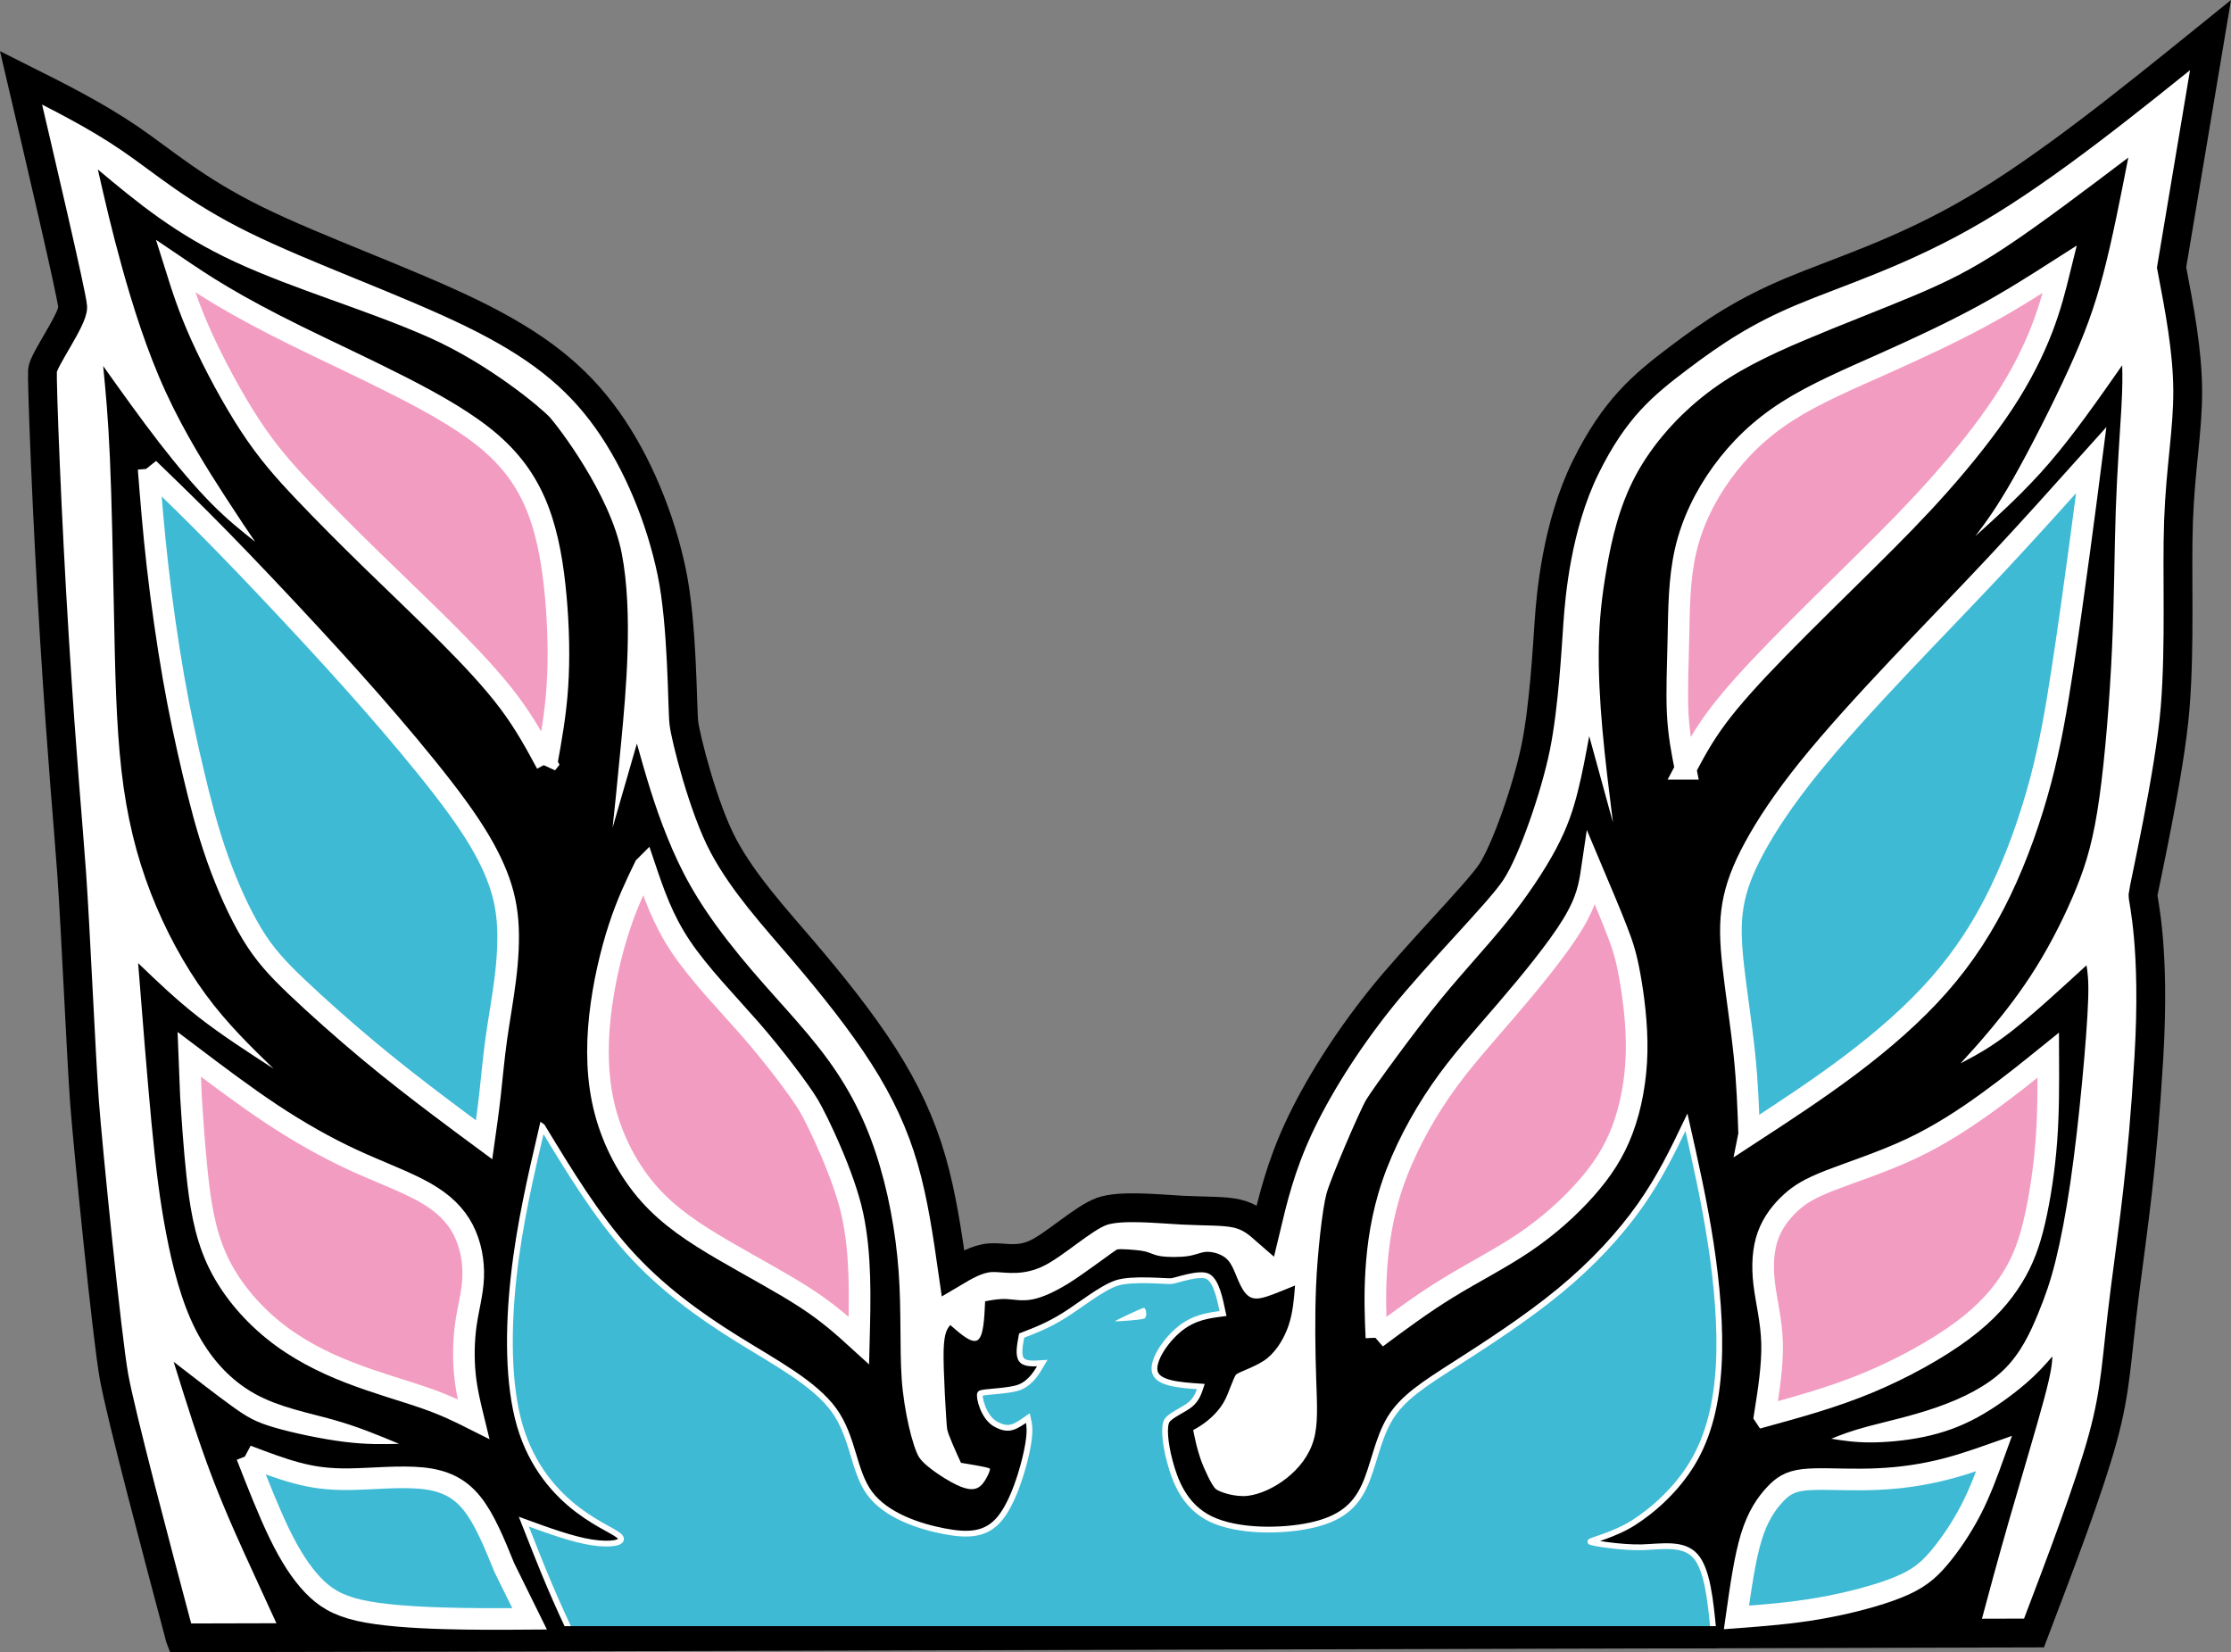 <?xml version="1.0" encoding="UTF-8" standalone="no"?>
<!-- Created with Inkscape (http://www.inkscape.org/) -->

<svg
   width="196.653mm"
   height="145.628mm"
   viewBox="0 0 196.653 145.628"
   version="1.1"
   id="svg1"
   xml:space="preserve"
   inkscape:version="1.3.2 (091e20ef0f, 2023-11-25, custom)"
   sodipodi:docname="transjam.svg"
   xmlns:inkscape="http://www.inkscape.org/namespaces/inkscape"
   xmlns:sodipodi="http://sodipodi.sourceforge.net/DTD/sodipodi-0.dtd"
   xmlns="http://www.w3.org/2000/svg"
   xmlns:svg="http://www.w3.org/2000/svg"><rect x="0" y="0" width="196.653" height="145.628" fill="#808080" stroke="none"/><sodipodi:namedview
     id="namedview1"
     pagecolor="#ffffff"
     bordercolor="#666666"
     borderopacity="1.0"
     inkscape:showpageshadow="2"
     inkscape:pageopacity="0.0"
     inkscape:pagecheckerboard="0"
     inkscape:deskcolor="#d1d1d1"
     inkscape:document-units="mm"
     inkscape:zoom="1.0456808"
     inkscape:cx="473.37582"
     inkscape:cy="260.11762"
     inkscape:window-width="1920"
     inkscape:window-height="1043"
     inkscape:window-x="0"
     inkscape:window-y="0"
     inkscape:window-maximized="1"
     inkscape:current-layer="svg1" /><defs
     id="defs1"><inkscape:path-effect
       effect="bspline"
       id="path-effect16"
       is_visible="true"
       lpeversion="1.3"
       weight="33.333"
       steps="2"
       helper_size="0"
       apply_no_weight="true"
       apply_with_weight="true"
       only_selected="false"
       uniform="false" /><inkscape:path-effect
       effect="bspline"
       id="path-effect15"
       is_visible="true"
       lpeversion="1.3"
       weight="33.333"
       steps="2"
       helper_size="0"
       apply_no_weight="true"
       apply_with_weight="true"
       only_selected="false"
       uniform="false" /><inkscape:path-effect
       effect="bspline"
       id="path-effect14"
       is_visible="true"
       lpeversion="1.3"
       weight="33.333"
       steps="2"
       helper_size="0"
       apply_no_weight="true"
       apply_with_weight="true"
       only_selected="false"
       uniform="false" /><inkscape:path-effect
       effect="bspline"
       id="path-effect13"
       is_visible="true"
       lpeversion="1.3"
       weight="33.333"
       steps="2"
       helper_size="0"
       apply_no_weight="true"
       apply_with_weight="true"
       only_selected="false"
       uniform="false" /><inkscape:path-effect
       effect="bspline"
       id="path-effect12"
       is_visible="true"
       lpeversion="1.3"
       weight="33.333"
       steps="2"
       helper_size="0"
       apply_no_weight="true"
       apply_with_weight="true"
       only_selected="false"
       uniform="false" /><inkscape:path-effect
       effect="bspline"
       id="path-effect11"
       is_visible="true"
       lpeversion="1.3"
       weight="33.333"
       steps="2"
       helper_size="0"
       apply_no_weight="true"
       apply_with_weight="true"
       only_selected="false"
       uniform="false" /><inkscape:path-effect
       effect="bspline"
       id="path-effect10"
       is_visible="true"
       lpeversion="1.3"
       weight="33.333"
       steps="2"
       helper_size="0"
       apply_no_weight="true"
       apply_with_weight="true"
       only_selected="false"
       uniform="false" /><inkscape:path-effect
       effect="bspline"
       id="path-effect9"
       is_visible="true"
       lpeversion="1.3"
       weight="33.333"
       steps="2"
       helper_size="0"
       apply_no_weight="true"
       apply_with_weight="true"
       only_selected="false"
       uniform="false" /><inkscape:path-effect
       effect="bspline"
       id="path-effect8"
       is_visible="true"
       lpeversion="1.3"
       weight="33.333"
       steps="2"
       helper_size="0"
       apply_no_weight="true"
       apply_with_weight="true"
       only_selected="false"
       uniform="false" /><inkscape:path-effect
       effect="bspline"
       id="path-effect7"
       is_visible="true"
       lpeversion="1.3"
       weight="33.333"
       steps="2"
       helper_size="0"
       apply_no_weight="true"
       apply_with_weight="true"
       only_selected="false"
       uniform="false" /><inkscape:path-effect
       effect="bspline"
       id="path-effect6"
       is_visible="true"
       lpeversion="1.3"
       weight="33.333"
       steps="2"
       helper_size="0"
       apply_no_weight="true"
       apply_with_weight="true"
       only_selected="false"
       uniform="false" /><inkscape:path-effect
       effect="bspline"
       id="path-effect5"
       is_visible="true"
       lpeversion="1.3"
       weight="33.333"
       steps="2"
       helper_size="0"
       apply_no_weight="true"
       apply_with_weight="true"
       only_selected="false"
       uniform="false" /><inkscape:path-effect
       effect="bspline"
       id="path-effect4"
       is_visible="true"
       lpeversion="1.3"
       weight="33.333"
       steps="2"
       helper_size="0"
       apply_no_weight="true"
       apply_with_weight="true"
       only_selected="false"
       uniform="false" /><inkscape:path-effect
       effect="bspline"
       id="path-effect3"
       is_visible="true"
       lpeversion="1.3"
       weight="33.333"
       steps="2"
       helper_size="0"
       apply_no_weight="true"
       apply_with_weight="true"
       only_selected="false"
       uniform="false" /><inkscape:path-effect
       effect="bspline"
       id="path-effect2"
       is_visible="true"
       lpeversion="1.3"
       weight="33.333"
       steps="2"
       helper_size="0"
       apply_no_weight="true"
       apply_with_weight="true"
       only_selected="false"
       uniform="false" /></defs><path
     style="display:inline;fill:#ffffff;fill-opacity:1;stroke:#000000;stroke-width:2.54;stroke-linecap:butt;stroke-linejoin:miter;stroke-dasharray:none;stroke-opacity:1"
     d="m 41.756,144.088 c -2.03,-7.637 -5.205,-19.588 -5.826,-23.04 -0.621,-3.452 -2.304,-20.26 -2.594,-24.134 -0.29,-3.874 -0.794,-15.409 -1.133,-20.181 -0.339,-4.773 -0.812,-9.473 -1.51,-20.575 -0.698,-11.102 -1.129,-22.862 -1.065,-23.782 0.065,-0.92 2.737,-4.538 2.662,-5.609 -0.075,-1.07 -2.921,-13.214 -4.552,-20.176 3.291,1.648 6.582,3.297 9.59,5.351 3.009,2.054 5.735,4.514 11.078,7.148 5.343,2.633 13.304,5.44 19.034,8.23 5.731,2.79 9.231,5.565 11.968,9.41 2.737,3.846 4.71,8.763 5.682,13.408 0.972,4.645 0.923,11.982 1.07,13.29 0.148,1.308 1.733,7.587 3.505,10.877 1.772,3.29 4.371,6.128 6.963,9.162 2.592,3.034 5.178,6.265 7.141,9.337 1.964,3.073 3.305,5.987 4.221,9.149 0.916,3.162 1.405,6.571 1.894,9.98 1.067,-0.633 2.134,-1.266 3.278,-1.349 1.144,-0.084 2.364,0.382 3.985,-0.339 1.621,-0.72 4.222,-3.172 5.868,-3.751 1.646,-0.579 4.975,-0.212 7.069,-0.105 2.094,0.108 3.694,0.038 4.837,0.302 1.142,0.264 1.827,0.862 2.512,1.461 0.667,-2.794 1.334,-5.589 2.922,-9.009 1.589,-3.421 4.1,-7.468 7.18,-11.325 3.081,-3.857 8.509,-9.311 9.777,-11.198 1.268,-1.887 3.193,-7.379 3.935,-11.002 0.742,-3.623 1.023,-8.899 1.181,-11.136 0.158,-2.238 0.667,-8.382 3.219,-13.564 2.552,-5.182 5.079,-7.271 8.198,-9.628 3.119,-2.357 5.815,-4.142 9.961,-5.883 4.146,-1.741 9.743,-3.437 16.139,-7.193 6.396,-3.756 13.59,-9.573 20.785,-15.389 -1.144,6.825 -2.288,13.649 -3.432,20.474 0.701,3.673 1.402,7.347 1.421,10.848 0.02,3.501 -0.641,6.83 -0.809,11.514 -0.167,4.684 0.159,10.724 -0.299,16.464 -0.457,5.74 -2.811,16.06 -2.832,16.495 -0.021,0.434 1.103,4.539 0.512,14.401 -0.591,9.862 -1.333,14.441 -2.111,20.551 -0.778,6.109 -0.739,8.487 -1.937,12.88 -1.199,4.392 -3.635,10.799 -6.071,17.205 -54.397,0.146 -108.794,0.292 -136.029,0.364 -27.236,0.072 -27.311,0.07 -27.386,0.069 z"
     id="path2"
     inkscape:path-effect="#path-effect2"
     inkscape:original-d="m 41.756077,144.08802 c 0,0 -5.205332,-19.58816 -6.088693,-22.91233 C 35.309043,117.59666 33.626185,100.78868 33.197459,96.506668 33.046023,93.039956 32.542174,81.505646 32.325028,76.534669 31.86453,71.960116 31.391371,67.259797 30.474874,58.155391 29.994613,45.054991 29.563508,33.295464 29.505359,31.709305 c 0.187496,-0.253872 2.859717,-3.872096 3.12613,-4.232822 -0.41707,-1.779928 -4.89397,-20.885957 -4.89397,-20.885957 0,0 6.581673,3.2968943 9.872509,4.945341 2.72619,2.460139 5.452269,4.920181 8.178403,7.380271 7.960624,2.806562 15.92077,5.612957 23.881396,8.419519 3.500691,2.774297 7.001172,5.548428 10.501862,8.322723 1.973003,4.917133 3.945929,9.834073 5.918893,14.751108 -0.02935,4.373271 -0.0786,11.710104 -0.08806,13.119549 0.304534,1.206272 1.889797,7.485571 2.834696,11.228356 2.598989,2.837548 5.197874,5.674982 7.79681,8.512471 2.585477,3.230798 5.170842,6.461464 7.756272,9.692198 1.34189,2.914425 2.68373,5.828736 4.0256,8.743108 0.4892,3.4094 1.46757,10.22799 1.46757,10.22799 0,0 2.13401,-1.26575 3.20101,-1.89863 1.22029,0.46547 2.44052,0.93092 3.66078,1.39638 2.02228,-1.90638 4.62312,-4.35815 6.06671,-5.71901 1.84789,0.20339 5.17715,0.56983 7.76571,0.85474 1.60014,-0.0698 3.20017,-0.13954 4.80032,-0.20931 0.68475,0.59826 2.05421,1.79474 2.05421,1.79474 0,0 1.3336,-5.58855 2.0004,-8.382827 2.51093,-4.047116 5.02175,-8.094069 7.53263,-12.141104 3.6506,-3.667261 9.0792,-9.120625 10.9516,-11.001567 0.66388,-1.893966 2.58868,-7.385163 3.88302,-11.077745 0.18917,-3.55369 0.46999,-8.829054 0.5675,-10.660856 0.21898,-2.643649 0.7279,-8.787698 1.27442,-15.385699 4.55697,-3.766627 7.08418,-5.855526 10.62627,-8.783293 2.6959,-1.785698 5.39164,-3.571288 8.08754,-5.356985 5.59682,-1.696238 11.19341,-3.392409 16.79012,-5.088613 7.19474,-5.816507 21.58379,-17.4491694 21.58379,-17.4491694 -1.14408,6.8246541 -2.28816,13.6493084 -3.43224,20.4739624 0,0 1.40151,7.346725 2.10226,11.020086 -0.66116,3.328643 -1.3223,6.657154 -1.98345,9.985729 0.32616,6.039924 0.6523,12.079605 0.97845,18.119405 -1.24067,5.439916 -3.59442,15.760259 -3.72194,16.319414 0.0848,0.30966 1.20883,4.414552 2.47477,9.037687 -2.44733,15.101205 -3.18946,19.680505 -4.78424,29.521085 0.0391,2.37814 0.0783,4.75613 0.11741,7.13426 -2.43637,6.40654 -7.30899,19.21928 -7.30899,19.21928 0,0 -108.793564,0.29206 -163.190349,0.43809 -0.07503,-0.002 -0.225104,-0.005 -0.225104,-0.005 z"
     sodipodi:nodetypes="ccccccccccccccccccccccccccccccccccccccccccccsc"
     inkscape:label="Background"
     transform="translate(-25.883,0.269)" /><path
     style="fill:#000000;fill-opacity:1;stroke:none;stroke-width:0.265px;stroke-linecap:butt;stroke-linejoin:miter;stroke-opacity:0.647"
     d="m 34.511,14.671 c 3.413,2.853 6.825,5.706 12.078,8.138 5.253,2.433 11.673,4.254 17.068,6.643 5.395,2.389 9.943,6.261 10.646,7.015 0.704,0.753 5.369,6.8 6.385,12.041 1.015,5.241 0.367,12.251 -0.045,16.574 -0.412,4.324 -0.588,5.962 -0.763,7.6 0.714,-2.471 1.427,-4.942 2.141,-7.412 0.757,2.69 1.514,5.381 2.693,8.28 1.179,2.899 2.508,5.481 5.349,9.14 2.841,3.659 5.547,6.277 7.945,9.311 2.398,3.034 3.936,5.951 5.044,9.268 1.108,3.316 1.786,7.031 2.04,10.513 0.254,3.483 0.084,6.733 0.271,9.487 0.187,2.754 0.974,6.023 1.537,6.904 0.563,0.881 2.732,2.235 3.712,2.608 0.98,0.373 1.443,0.185 1.806,-0.188 0.363,-0.373 0.809,-1.317 0.711,-1.425 -0.098,-0.108 -1.635,-0.361 -2.542,-0.51 -0.417,-0.91 -1.144,-2.5 -1.218,-2.974 -0.074,-0.474 -0.362,-5.391 -0.31,-6.959 0.052,-1.568 0.321,-1.887 0.589,-2.206 0.953,0.833 1.907,1.667 2.418,1.318 0.512,-0.349 0.581,-1.88 0.651,-3.412 0.612,-0.115 1.224,-0.23 1.876,-0.2 0.652,0.03 1.344,0.206 2.25,0.04 0.906,-0.166 2.026,-0.673 3.319,-1.48 1.293,-0.807 3.976,-2.836 4.176,-2.924 0.199,-0.088 1.865,0.028 2.427,0.158 0.562,0.129 0.777,0.325 1.417,0.425 0.641,0.1 1.707,0.103 2.425,-0.006 0.718,-0.11 1.088,-0.333 1.567,-0.369 0.478,-0.036 1.064,0.115 1.482,0.358 0.418,0.243 0.667,0.577 0.89,1.034 0.223,0.457 0.42,1.036 0.684,1.563 0.264,0.527 0.596,1.002 1.096,1.123 0.501,0.121 1.171,-0.111 1.817,-0.356 0.646,-0.245 1.268,-0.503 1.89,-0.76 -0.089,1.17 -0.179,2.34 -0.552,3.469 -0.373,1.129 -1.028,2.219 -1.87,2.923 -0.842,0.704 -2.526,1.227 -2.759,1.445 -0.233,0.218 -0.663,1.676 -1.074,2.399 -0.41,0.723 -0.969,1.278 -1.447,1.669 -0.478,0.39 -0.877,0.616 -1.276,0.841 0.171,0.828 0.341,1.656 0.65,2.543 0.309,0.887 0.993,2.334 1.319,2.629 0.326,0.294 1.753,0.754 2.847,0.619 1.093,-0.135 2.346,-0.707 3.425,-1.559 1.079,-0.852 1.985,-1.983 2.385,-3.379 0.4,-1.396 0.295,-3.056 0.217,-5.398 -0.078,-2.342 -0.129,-5.365 -0.009,-8.193 0.12,-2.827 0.553,-6.768 0.921,-8.116 0.368,-1.348 2.925,-7.297 3.491,-8.254 0.566,-0.957 4.441,-6.254 6.565,-8.849 2.124,-2.596 4.061,-4.626 5.815,-6.808 1.754,-2.183 3.325,-4.517 4.358,-6.461 1.033,-1.943 1.527,-3.495 1.925,-5.086 0.398,-1.592 0.699,-3.223 1,-4.855 0.697,2.536 1.395,5.072 2.092,7.608 -0.343,-2.75 -0.686,-5.5 -0.922,-8.129 -0.236,-2.628 -0.366,-5.135 -0.323,-7.422 0.043,-2.287 0.259,-4.354 0.695,-6.856 0.435,-2.502 1.09,-5.438 2.559,-8.183 1.47,-2.745 3.754,-5.299 6.303,-7.25 2.549,-1.951 5.362,-3.3 8.56,-4.655 3.199,-1.356 6.782,-2.719 9.655,-3.928 2.873,-1.209 5.034,-2.263 8.065,-4.267 3.031,-2.003 6.933,-4.955 10.834,-7.907 -0.708,3.616 -1.416,7.231 -2.193,10.202 -0.777,2.97 -1.623,5.295 -3.051,8.43 -1.428,3.134 -3.438,7.078 -4.907,9.668 -1.47,2.59 -2.399,3.827 -3.328,5.063 2.192,-1.984 4.384,-3.967 6.541,-6.477 2.157,-2.509 4.278,-5.544 6.4,-8.578 0.021,0.864 0.043,1.728 -0.073,3.802 -0.116,2.074 -0.369,5.359 -0.494,8.975 -0.125,3.616 -0.122,7.564 -0.325,12.086 -0.203,4.522 -0.612,9.619 -1.114,13.21 -0.502,3.591 -1.095,5.676 -2.028,7.982 -0.932,2.306 -2.203,4.831 -3.55,6.997 -1.347,2.166 -2.769,3.972 -3.892,5.324 -1.123,1.352 -1.946,2.249 -2.769,3.146 1.305,-0.683 2.611,-1.366 4.461,-2.806 1.85,-1.44 4.244,-3.637 6.639,-5.834 0.101,0.652 0.202,1.305 0.147,3.002 -0.054,1.697 -0.264,4.439 -0.544,7.374 -0.28,2.935 -0.63,6.063 -1.029,8.792 -0.399,2.728 -0.848,5.057 -1.3,6.874 -0.452,1.817 -0.907,3.122 -1.559,4.705 -0.653,1.582 -1.503,3.441 -3.003,4.9 -1.5,1.459 -3.65,2.518 -5.868,3.295 -2.218,0.777 -4.505,1.271 -6.072,1.688 -1.568,0.417 -2.417,0.757 -3.266,1.097 0.997,0.16 1.995,0.32 3.373,0.325 1.378,0.005 3.138,-0.144 4.785,-0.487 1.647,-0.344 3.183,-0.881 4.732,-1.727 1.549,-0.845 3.11,-1.998 4.212,-2.944 1.102,-0.946 1.744,-1.685 2.386,-2.424 -0.036,0.648 -0.071,1.295 -0.743,3.795 -0.672,2.499 -1.98,6.85 -3.033,10.51 -1.053,3.66 -1.849,6.63 -2.646,9.6 0,0 -149.545,0.879 -149.545,0.879 -0.734,-1.604 -1.468,-3.208 -2.537,-5.533 -1.069,-2.325 -2.474,-5.37 -3.713,-8.62 -1.239,-3.249 -2.313,-6.701 -3.386,-10.154 1.918,1.486 3.837,2.972 5.161,3.926 1.324,0.954 2.053,1.376 3.685,1.855 1.632,0.48 4.168,1.017 6.157,1.268 1.988,0.251 3.429,0.217 4.87,0.182 -1.815,-0.758 -3.63,-1.516 -5.817,-2.13 -2.187,-0.614 -4.745,-1.085 -6.91,-2.287 -2.165,-1.203 -3.937,-3.137 -5.209,-5.642 -1.272,-2.505 -2.045,-5.581 -2.605,-8.518 -0.56,-2.937 -0.908,-5.736 -1.283,-9.679 -0.375,-3.942 -0.778,-9.028 -1.181,-14.114 1.677,1.611 3.355,3.222 5.345,4.773 1.99,1.551 4.294,3.043 6.597,4.535 -2.057,-1.997 -4.115,-3.993 -5.989,-6.548 -1.874,-2.555 -3.566,-5.667 -4.836,-8.94 -1.27,-3.273 -2.119,-6.705 -2.588,-10.812 -0.47,-4.107 -0.56,-8.889 -0.657,-13.828 -0.097,-4.939 -0.199,-10.035 -0.359,-13.696 -0.16,-3.66 -0.377,-5.885 -0.595,-8.11 1.663,2.333 3.325,4.665 4.95,6.764 1.624,2.099 3.21,3.963 4.612,5.378 1.401,1.415 2.618,2.381 3.835,3.346 -0.655,-0.959 -1.31,-1.918 -2.695,-4.058 -1.384,-2.14 -3.498,-5.462 -5.177,-9.119 -1.68,-3.657 -2.925,-7.649 -3.849,-10.964 -0.924,-3.315 -1.537,-6.005 -2.144,-8.669 z"
     id="path5"
     inkscape:path-effect="#path-effect5"
     inkscape:original-d="m 34.510996,14.670554 c 0,0 6.825044,5.705772 10.237669,8.558744 7.093011,2.012172 13.513442,3.833544 21.27861,6.036396 3.023916,2.5748 7.57204,6.447431 8.286329,7.055633 0.692883,0.897945 5.358614,6.944526 8.038002,10.416894 -0.64861,7.009767 -1.297193,14.019255 -1.94579,21.02888 -0.175657,1.637996 -0.526963,4.913892 -0.526963,4.913892 0.713566,-2.470807 1.427133,-4.941614 2.140699,-7.412421 0,0 1.513795,5.380516 2.270691,8.070773 1.600703,3.108036 2.930388,5.689846 4.802011,9.323919 3.809714,3.684609 6.516308,6.302323 9.774561,9.453579 1.538105,2.917311 3.076145,5.834502 4.614225,8.751757 0.67817,3.7149 1.35632,7.42965 2.03447,11.14449 -0.17006,3.25036 -0.34013,6.5006 -0.51019,9.7509 0.54369,2.25754 1.331,5.52671 1.63103,6.7725 0.82656,0.51601 2.99559,1.87009 4.49343,2.80517 0.46242,-0.18836 0.92484,-0.37671 1.38725,-0.56507 0.26358,-0.55737 0.71007,-1.50157 0.79071,-1.67209 -0.27748,-0.0456 -2.72101,-0.44749 -2.72101,-0.44749 0,0 -1.14412,-2.49992 -1.25005,-2.73138 -0.0419,-0.71603 -0.32994,-5.63311 -0.49492,-8.44976 0.26872,-0.31889 0.80613,-0.95664 0.80613,-0.95664 0.95333,0.83341 1.90667,1.66681 2.86,2.50022 0.0699,-1.53133 0.13969,-3.06265 0.20954,-4.59398 0,0 1.22427,-0.23029 1.8364,-0.34544 0.69176,0.1754 1.38349,0.35079 2.07523,0.52619 1.12014,-0.50684 2.24024,-1.01366 3.36036,-1.5205 1.46494,-1.10758 4.14862,-3.13662 4.39471,-3.32268 0.15276,0.0106 1.8187,0.12643 2.72805,0.18965 0.21468,0.19574 0.42936,0.39148 0.64405,0.58722 1.06644,0.004 2.13284,0.007 3.19926,0.0112 0.37011,-0.22313 0.74021,-0.44625 1.11032,-0.66938 0.58616,0.15118 1.1723,0.30236 1.75845,0.45355 0.24932,0.3344 0.49863,0.6688 0.74795,1.0032 0.19706,0.57932 0.39412,1.15863 0.59118,1.73794 0.3314,0.47484 0.66279,0.94967 0.99418,1.4245 0.67034,-0.23244 1.34065,-0.46487 2.01098,-0.6973 0.62211,-0.2576 1.8663,-0.77279 1.8663,-0.77279 0,0 -0.17897,2.33955 -0.26846,3.50937 -0.65576,1.08913 -1.31149,2.1782 -1.96725,3.26733 -1.02747,0.31904 -2.71158,0.84198 -3.08237,0.95712 -0.0948,0.32106 -0.52532,1.77931 -0.78799,2.66899 -0.55816,0.55564 -1.11629,1.11127 -1.67444,1.6669 -0.39878,0.22535 -1.19631,0.67605 -1.19631,0.67605 0,0 0.34099,1.65576 0.51149,2.48367 0.44775,0.94677 1.13208,2.39379 1.34321,2.84023 0.44045,0.14194 1.86809,0.602 2.80217,0.90301 1.25238,-0.57175 2.50469,-1.14346 3.75707,-1.71521 0.90591,-1.13167 1.81177,-2.26328 2.71768,-3.39496 -0.10543,-1.66001 -0.21085,-3.31996 -0.31628,-4.97994 -0.0505,-3.02368 -0.10107,-6.04723 -0.1516,-9.07085 0.2896,-2.63107 0.72337,-6.57189 0.86879,-7.89306 0.59072,-1.37451 3.14748,-7.323669 3.52913,-8.211703 0.75023,-1.025568 4.62495,-6.32233 6.93743,-9.483492 1.93631,-2.030172 3.87255,-4.060261 5.80882,-6.090391 1.5716,-2.334969 3.14313,-4.669843 4.71469,-7.004764 0.49412,-1.55158 0.98822,-3.103097 1.48232,-4.654645 0.30114,-1.631559 0.90338,-4.894575 0.90338,-4.894575 0.69738,2.536056 1.39477,5.072112 2.09215,7.608168 0,0 -0.68602,-5.500164 -1.02902,-8.250243 -0.12965,-2.506787 -0.25929,-5.01347 -0.38893,-7.520204 0.21613,-2.067031 0.43225,-4.133977 0.64838,-6.200966 0.65458,-2.936585 1.30911,-5.872986 1.96369,-8.809574 2.28457,-2.553638 4.569,-5.107115 6.85357,-7.660746 2.81313,-1.348511 5.62614,-2.696971 8.43921,-4.045455 3.58404,-1.363271 7.16793,-2.726486 10.7519,-4.089727 2.1613,-1.054529 4.32251,-2.109015 6.48377,-3.163523 3.90151,-2.952109 11.7043,-8.85615 11.7043,-8.85615 0,0 -1.41619,7.231408 -2.12428,10.847111 -0.84579,2.325078 -1.69154,4.650059 -2.53731,6.97509 -2.00999,3.943504 -4.0199,7.886848 -6.02985,11.830275 -0.92907,1.236707 -2.78717,3.710054 -2.78717,3.710054 0,0 4.38402,-3.96748 6.57603,-5.951218 2.12166,-3.034696 6.36486,-9.103909 6.36486,-9.103909 0,0 0.0425,1.72754 0.0637,2.59131 -0.253,3.284728 -0.50599,6.569326 -0.75899,9.853988 0.003,3.947755 0.006,7.895354 0.009,11.84303 -0.40927,5.096634 -0.81851,10.193068 -1.22777,15.289601 -0.59384,2.085293 -1.18765,4.170506 -1.78147,6.255758 -1.27072,2.525895 -2.5414,5.051687 -3.81209,7.577532 -1.42274,1.806374 -2.84541,3.612676 -4.26812,5.419013 -0.8229,0.897218 -2.46865,2.691598 -2.46865,2.691598 0,0 2.61093,-1.365863 3.9164,-2.048795 2.39438,-2.197061 7.18301,-6.591049 7.18301,-6.591049 0,0 0.20163,1.304592 0.30244,1.95689 -0.20949,2.741914 -0.41898,5.483717 -0.62847,8.225576 -0.34998,3.128409 -0.69994,6.256695 -1.04991,9.385035 -0.44858,2.32834 -0.89714,4.65658 -1.34571,6.98488 -0.45499,1.30555 -0.90996,2.61105 -1.36493,3.91657 -0.85042,1.85873 -1.70079,3.71735 -2.55121,5.57609 -2.14969,1.05936 -4.29923,2.11866 -6.44891,3.17802 -2.28664,0.49425 -4.57319,0.98847 -6.85978,1.4827 -0.84893,0.33978 -2.54675,1.01933 -2.54675,1.01933 0,0 1.99475,0.31962 2.99212,0.47943 1.75932,-0.14915 3.51856,-0.2983 5.27784,-0.44746 1.53566,-0.53786 3.07127,-1.07571 4.6069,-1.61356 1.5617,-1.15296 3.12334,-2.30587 4.685,-3.4588 0.64196,-0.73914 1.92583,-2.21737 1.92583,-2.21737 0,0 -0.0712,1.29549 -0.1068,1.94323 -1.30846,4.35073 -2.61687,8.70129 -3.92531,13.05193 -0.79658,2.97005 -2.38968,8.90997 -2.38968,8.90997 l -149.545011,0.87937 c 0,0 -1.467551,-3.20848 -2.201328,-4.81272 -1.404853,-3.04565 -2.80965,-6.09117 -4.214476,-9.13676 -1.073613,-3.45253 -3.220771,-10.35737 -3.220771,-10.35737 0,0 3.836975,2.97168 5.755466,4.45752 0.728898,0.42185 1.457767,0.84368 2.186652,1.26552 2.536086,0.53722 5.072073,1.07442 7.608109,1.61164 1.440789,-0.0345 4.322281,-0.10361 4.322281,-0.10361 0,0 -3.629917,-1.51601 -5.444874,-2.27402 -2.558562,-0.47055 -5.116965,-0.94108 -7.675533,-1.41163 -1.77184,-1.93455 -3.543565,-3.86898 -5.315402,-5.80353 -0.772702,-3.07587 -1.545372,-6.15162 -2.31806,-9.22743 -0.347879,-2.79905 -0.695743,-5.59799 -1.043617,-8.396979 -0.402683,-5.085919 -1.208029,-15.257452 -1.208029,-15.257452 0,0 3.354784,3.221879 5.032179,4.832818 2.303468,1.491983 6.910266,4.475861 6.910266,4.475861 0,0 -4.11465,-3.992996 -6.172056,-5.989571 -1.691403,-3.112781 -3.382686,-6.225338 -5.07408,-9.338099 -0.848709,-3.432423 -1.697368,-6.864643 -2.546077,-10.297066 -0.09054,-4.781894 -0.181084,-9.5636 -0.271626,-14.345401 -0.102505,-5.096285 -0.205007,-10.192369 -0.30751,-15.288554 -0.217477,-2.224783 -0.652415,-6.674218 -0.652415,-6.674218 0,0 3.325199,4.665438 4.987798,6.998155 1.586162,1.864731 3.172259,3.72939 4.758389,5.594083 1.21685,0.965536 3.650474,2.896547 3.650474,2.896547 0,0 -1.310301,-1.917985 -1.965452,-2.876976 -2.11343,-3.321881 -4.226735,-6.643564 -6.340165,-9.965445 -1.24579,-3.991908 -2.49153,-7.983657 -3.737295,-11.975487 -0.601518,-2.638253 -1.822161,-7.991982 -1.822161,-7.991982 z"
     sodipodi:nodetypes="cccccccccccccccccccccccccccccccccccccccccccccccccccccccccccccccccccccccccccccccccccccccccccccccccccccccccccccccccccccccccccccccccc"
     inkscape:label="WingsBackground"
     transform="translate(-25.883,0.269)" /><path
     style="display:inline;fill:#3ebad5;fill-opacity:1;stroke:#ffffff;stroke-width:0.508;stroke-linecap:butt;stroke-linejoin:miter;stroke-dasharray:none;stroke-opacity:1"
     d="m 73.683,99.028 c 2.378,3.918 4.756,7.835 7.596,10.996 2.84,3.16 6.142,5.564 9.53,7.675 3.388,2.112 6.863,3.932 8.586,6.32 1.724,2.389 1.696,5.346 3.132,7.308 1.435,1.962 4.332,2.927 6.551,3.356 2.219,0.429 3.759,0.322 4.947,-1.133 1.188,-1.456 2.024,-4.26 2.376,-5.958 0.352,-1.698 0.219,-2.288 0.087,-2.878 -1.15,0.805 -1.663,1.163 -2.812,0.551 -1.149,-0.612 -1.538,-2.501 -1.399,-2.705 0.14,-0.204 2.588,-0.175 3.539,-0.589 0.951,-0.414 1.446,-1.258 1.942,-2.103 -0.767,0.052 -1.534,0.104 -1.838,-0.3 -0.304,-0.404 -0.145,-1.264 0.015,-2.124 1.192,-0.457 2.361,-0.906 3.775,-1.795 1.414,-0.889 3.231,-2.366 4.573,-2.829 1.342,-0.463 4.46,-0.136 4.855,-0.175 0.395,-0.038 2.535,-0.833 3.248,-0.393 0.713,0.44 1.014,1.876 1.302,3.248 -1.27,0.165 -2.54,0.33 -3.799,1.337 -1.259,1.008 -2.508,2.859 -2.199,3.849 0.309,0.991 2.175,1.121 4.042,1.251 -0.183,0.556 -0.367,1.112 -0.921,1.577 -0.554,0.464 -1.79,0.963 -2.073,1.44 -0.283,0.476 -0.187,1.902 0.258,3.574 0.445,1.672 1.263,3.951 3.606,5.084 2.343,1.133 6.21,1.121 8.799,0.563 2.589,-0.558 3.899,-1.662 4.728,-3.433 0.829,-1.771 1.177,-4.211 2.296,-6.028 1.119,-1.817 3.01,-3.013 5.726,-4.753 2.716,-1.74 6.256,-4.025 9.212,-6.462 2.956,-2.436 5.327,-5.024 7.092,-7.526 1.765,-2.501 2.923,-4.917 4.081,-7.332 0.788,3.496 1.576,6.991 2.136,10.634 0.56,3.643 0.893,7.432 0.711,10.768 -0.182,3.336 -0.878,6.219 -2.29,8.594 -1.412,2.375 -3.539,4.242 -5.252,5.321 -1.712,1.08 -3.842,1.559 -3.78,1.66 0.063,0.1 2.767,0.54 4.533,0.486 1.765,-0.055 3.649,-0.432 4.723,0.761 1.074,1.192 1.34,3.954 1.606,6.716 -33.506,0.173 -67.012,0.346 -100.518,0.52 -0.684,-1.472 -1.368,-2.945 -2.093,-4.654 -0.725,-1.709 -1.491,-3.656 -2.257,-5.602 2.138,0.78 4.276,1.561 5.973,1.824 1.697,0.264 2.828,0.036 2.56,-0.42 -0.268,-0.456 -1.838,-0.977 -3.772,-2.439 -1.934,-1.462 -4.058,-3.809 -5.115,-7.435 -1.057,-3.626 -1.046,-8.531 -0.538,-13.135 0.508,-4.605 1.513,-8.909 2.518,-13.213 z"
     id="path3"
     inkscape:path-effect="#path-effect3"
     inkscape:original-d="m 73.683374,99.028488 c 0,0 4.755973,7.835362 7.134036,11.753172 3.302185,2.4032 6.604256,4.80632 9.906341,7.20945 3.474434,1.82001 6.948862,3.64001 10.423389,5.46007 -0.0272,2.95769 -0.0544,5.91521 -0.0816,8.8729 2.89738,0.96551 5.79458,1.93095 8.69196,2.89645 1.54006,-0.10684 3.08001,-0.21369 4.62007,-0.32054 0.83606,-2.80458 1.67209,-5.60906 2.50813,-8.41359 -0.13246,-0.59047 -0.39736,-1.77136 -0.39736,-1.77136 0,0 -1.66266,1.16316 -3.45024,2.41372 -0.51032,-2.47451 -0.89984,-4.3633 -0.98497,-4.77608 0.36469,0.004 2.8131,0.0339 4.21964,0.0508 0.49547,-0.8445 1.48639,-2.53343 1.48639,-2.53343 -0.76687,0.052 -1.53374,0.10407 -2.30062,0.15611 0.1592,-0.85988 0.3184,-1.71974 0.47761,-2.57962 0,0 2.36075,-0.906 3.57608,-1.37241 1.61218,-1.31084 3.4297,-2.78863 4.74379,-3.8571 1.36953,0.14323 4.48809,0.46937 4.94395,0.51705 0.33438,-0.12426 2.47393,-0.91932 3.6264,-1.34759 0.27413,1.30829 0.86258,4.11668 0.86258,4.11668 0,0 -2.53967,0.32953 -3.80951,0.49429 -1.24883,1.85107 -2.49758,3.70203 -3.74641,5.55309 1.86656,0.13012 5.59956,0.39034 5.59956,0.39034 0,0 -0.36696,1.11215 -0.55043,1.66822 -0.92433,0.37279 -2.16073,0.87142 -2.773,1.11835 0.0472,0.70595 0.14245,2.1315 0.21367,3.19725 0.81836,2.27871 1.63667,4.55729 2.45503,6.83601 3.86732,-0.0124 7.73441,-0.0248 11.60173,-0.0372 1.31048,-1.10366 2.62092,-2.20728 3.93136,-3.3109 0.3476,-2.43919 0.6952,-4.87837 1.04281,-7.31764 1.89094,-1.19542 3.7818,-2.39078 5.67271,-3.58618 3.54064,-2.28518 7.08114,-4.57027 10.62172,-6.8554 2.37114,-2.58781 4.74219,-5.17551 7.11329,-7.76327 1.15832,-2.41517 3.47488,-7.24538 3.47488,-7.24538 0,0 1.57576,6.99122 2.36364,10.48683 0.33268,3.78969 0.66535,7.57923 0.99802,11.36884 -0.69634,2.88274 -1.39266,5.76537 -2.08898,8.64805 -2.12741,1.86691 -4.25469,3.7337 -6.38211,5.60062 -1.29753,0.29216 -3.42752,0.77177 -3.8925,0.87647 0.59044,0.096 3.29519,0.53596 4.94278,0.80394 1.88331,-0.37717 3.76655,-0.75433 5.64982,-1.1315 0.26559,2.76183 0.79673,8.28533 0.79673,8.28533 -33.506,0.17324 -67.012,0.34649 -100.518007,0.51973 0,0 -1.367786,-2.94495 -2.05168,-4.41743 -0.765934,-1.94631 -2.297759,-5.83883 -2.297759,-5.83883 0,0 4.276145,1.56059 6.414218,2.34089 1.255629,-0.25266 2.386783,-0.48027 3.766811,-0.75796 -1.915746,-0.635 -3.486007,-1.15548 -5.229063,-1.73324 -2.124378,-2.34689 -4.248629,-4.69363 -6.37301,-7.04052 0.01105,-4.90506 0.0221,-9.80983 0.03316,-14.71488 1.004977,-4.30425 3.014907,-12.912642 3.014907,-12.912642 z"
     sodipodi:nodetypes="cccccccccccccccccccccccccccccccccccccccccccccccccccc"
     inkscape:label="EagleBack"
     transform="translate(-25.883,0.269)" /><path
     style="display:inline;fill:#ffffff;fill-opacity:1;stroke:none;stroke-width:0.265px;stroke-linecap:butt;stroke-linejoin:miter;stroke-opacity:1"
     d="m 124.166,116.179 c -0.006,-0.042 2.336,-1.163 2.543,-1.176 0.207,-0.013 0.327,0.802 0.047,0.936 -0.279,0.134 -2.584,0.283 -2.59,0.24 z"
     id="path4"
     inkscape:path-effect="#path-effect4"
     inkscape:original-d="m 123.95258,116.23556 c 0.20708,-0.0991 2.54912,-1.21934 2.94005,-1.40634 0.0235,0.16017 0.1429,0.97563 0.17643,1.20459 -0.59236,0.0383 -2.89697,0.18754 -3.11648,0.20175 z"
     sodipodi:nodetypes="cccc"
     inkscape:label="EagleEye"
     transform="translate(-25.883,0.269)" /><path
     style="display:inline;fill:#f39cc2;fill-opacity:1;stroke:#ffffff;stroke-width:1.905;stroke-linecap:butt;stroke-linejoin:miter;stroke-dasharray:none;stroke-opacity:1"
     d="m 82.714,76.123 c 0.781,2.312 1.562,4.624 3.184,7.045 1.622,2.421 4.084,4.95 6.102,7.252 2.018,2.301 4.406,5.45 5.162,6.73 0.757,1.28 3.141,6.208 3.879,9.71 0.738,3.502 0.643,7.261 0.548,11.02 -1.319,-1.201 -2.638,-2.402 -4.679,-3.733 -2.041,-1.331 -4.805,-2.793 -7.295,-4.248 -2.49,-1.454 -4.707,-2.901 -6.501,-4.916 -1.794,-2.016 -3.166,-4.6 -3.881,-7.306 -0.715,-2.706 -0.773,-5.533 -0.469,-8.35 0.305,-2.817 0.973,-5.624 1.691,-7.823 0.719,-2.199 1.488,-3.79 2.258,-5.38 z"
     id="path6"
     inkscape:path-effect="#path-effect6"
     inkscape:original-d="m 82.714247,76.123373 c 0,0 1.562002,4.623805 2.343026,6.935777 2.462469,2.529679 4.924793,5.05921 7.387261,7.588889 1.572764,2.073295 3.960923,5.221485 4.7182,6.219765 0.756101,1.562453 3.140546,6.489826 4.710866,9.734836 -0.0947,3.75916 -0.2841,11.27727 -0.2841,11.27727 0,0 -2.637582,-2.40159 -3.956411,-3.60242 -2.763931,-1.46199 -5.527753,-2.92392 -8.291625,-4.38588 -2.216688,-1.4465 -4.433243,-2.89291 -6.649931,-4.33941 -1.371598,-2.58466 -2.743113,-5.16916 -4.114711,-7.753825 -0.05836,-2.827297 -0.116712,-5.654424 -0.175071,-8.481721 0.667919,-2.807145 1.335797,-5.614123 2.003715,-8.421267 0.769609,-1.590703 2.308781,-4.772014 2.308781,-4.772014 z"
     sodipodi:nodetypes="ccccccccccccc"
     inkscape:label="WingLeft5"
     transform="translate(-25.883,0.269)" /><path
     style="fill:#f39cc2;fill-opacity:1;stroke:#ffffff;stroke-width:1.905;stroke-linecap:butt;stroke-linejoin:miter;stroke-dasharray:none;stroke-opacity:1"
     d="m 74.063,67.031 c 0.393,-2.163 0.786,-4.325 0.951,-6.788 0.165,-2.462 0.102,-5.225 -0.14,-7.908 -0.242,-2.683 -0.663,-5.287 -1.522,-7.567 -0.859,-2.279 -2.157,-4.234 -4.208,-6.01 -2.05,-1.776 -4.853,-3.374 -7.933,-4.946 -3.08,-1.572 -6.438,-3.119 -9.172,-4.466 -2.734,-1.347 -4.845,-2.494 -6.521,-3.487 -1.676,-0.993 -2.918,-1.833 -4.159,-2.673 0.582,1.853 1.164,3.707 2.279,6.173 1.115,2.467 2.763,5.546 4.306,7.895 1.543,2.349 2.98,3.966 4.738,5.818 1.758,1.853 3.837,3.941 6.036,6.084 2.199,2.143 4.517,4.34 6.619,6.447 2.102,2.107 3.988,4.122 5.406,6.012 1.418,1.889 2.37,3.652 3.321,5.414 z"
     id="path7"
     inkscape:path-effect="#path-effect7"
     inkscape:original-d="m 74.063395,67.031172 c 0,0 0.785784,-4.325426 1.178677,-6.48814 -0.06313,-2.762181 -0.126267,-5.524254 -0.189399,-8.28638 C 74.6317,49.652305 74.210752,47.048113 73.789779,44.443768 72.491916,42.489169 71.194129,40.534684 69.896267,38.580086 67.093434,36.982511 64.290709,35.384998 61.48793,33.787453 58.13005,32.240664 54.772303,30.693936 51.414491,29.147177 49.303685,28.000277 47.192967,26.853425 45.082203,25.706546 43.840719,24.866814 41.357822,23.1874 41.357822,23.1874 c 0,0 1.164117,3.706675 1.746176,5.560013 1.648363,3.079951 3.296627,6.159716 4.94499,9.239668 1.437179,1.617145 2.874299,3.234225 4.31145,4.851339 2.078887,2.088438 4.157691,4.176794 6.236538,6.265193 2.31861,2.197584 4.63713,4.395081 6.955695,6.592623 1.885757,2.015869 3.771402,4.031617 5.65716,6.047487 0.951207,1.762519 2.853564,5.287449 2.853564,5.287449 z"
     sodipodi:nodetypes="cccccccccccccccc"
     inkscape:label="WingLeft4"
     transform="translate(-25.883,0.269)" /><path
     style="fill:#3ebad5;fill-opacity:1;stroke:#ffffff;stroke-width:1.905;stroke-linecap:butt;stroke-linejoin:miter;stroke-dasharray:none;stroke-opacity:1"
     d="m 38.981,41.043 c 1.932,1.866 3.865,3.732 6.299,6.218 2.434,2.486 5.37,5.592 7.958,8.392 2.588,2.8 4.828,5.293 7.023,7.854 2.195,2.561 4.345,5.19 5.916,7.351 1.571,2.161 2.562,3.855 3.247,5.418 0.685,1.563 1.063,2.996 1.195,4.608 0.132,1.612 0.018,3.403 -0.203,5.176 -0.221,1.773 -0.548,3.529 -0.786,5.24 -0.237,1.711 -0.384,3.376 -0.548,4.85 -0.164,1.474 -0.346,2.757 -0.528,4.039 -1.254,-0.926 -2.508,-1.853 -4.176,-3.116 -1.669,-1.264 -3.752,-2.865 -5.98,-4.721 -2.228,-1.856 -4.6,-3.967 -6.342,-5.624 -1.742,-1.657 -2.853,-2.86 -3.958,-4.686 -1.105,-1.826 -2.205,-4.274 -3.074,-6.74 -0.869,-2.466 -1.507,-4.948 -2.119,-7.538 -0.612,-2.59 -1.198,-5.287 -1.739,-8.388 -0.541,-3.101 -1.037,-6.604 -1.393,-9.727 -0.357,-3.123 -0.574,-5.864 -0.791,-8.605 z"
     id="path8"
     inkscape:path-effect="#path-effect8"
     inkscape:original-d="m 38.981163,41.043415 c 0,0 3.86489,3.731789 5.797335,5.597684 2.935872,3.106369 5.871628,6.212617 8.807442,9.318929 2.239878,2.493399 4.479663,4.9867 6.719493,7.480048 2.150097,2.628646 4.300106,5.257186 6.450161,7.88578 0.991362,1.693621 1.982687,3.387174 2.97403,5.080761 0.378063,1.432849 0.756111,2.865639 1.134166,4.298458 -0.113996,1.790981 -0.227986,3.581887 -0.341979,5.372828 -0.327655,1.756055 -0.655297,3.512039 -0.982943,5.268058 -0.146778,1.665123 -0.293548,3.330178 -0.440323,4.995267 -0.1817,1.282776 -0.54509,3.848252 -0.54509,3.848252 0,0 -2.507848,-1.852552 -3.761771,-2.778828 C 62.708305,95.809447 60.62501,94.208308 58.541673,92.607134 56.169186,90.496243 53.796795,88.385437 51.424358,86.274591 50.313396,85.071214 49.202504,83.867913 48.091544,82.664538 46.991951,80.21611 45.892402,77.767779 44.792831,75.3194 44.15482,72.836708 43.516833,70.354115 42.878835,67.871474 42.292714,65.173968 41.706617,62.476572 41.120509,59.779121 40.624662,56.27525 40.128835,52.771516 39.632998,49.267715 c -0.217281,-2.741488 -0.651835,-8.2243 -0.651835,-8.2243 z"
     sodipodi:nodetypes="cccccccccccccccccccc"
     inkscape:label="WingLeft3"
     transform="translate(-25.883,0.269)" /><path
     style="fill:#f39cc2;fill-opacity:1;stroke:#ffffff;stroke-width:1.905;stroke-linecap:butt;stroke-linejoin:miter;stroke-dasharray:none;stroke-opacity:1"
     d="m 42.567,92.658 c 2.44,1.843 4.88,3.687 7.28,5.275 2.4,1.588 4.759,2.921 7.097,4.005 2.339,1.084 4.657,1.919 6.347,2.871 1.69,0.952 2.752,2.019 3.419,3.307 0.667,1.288 0.938,2.796 0.882,4.199 -0.056,1.403 -0.439,2.701 -0.643,4.137 -0.204,1.437 -0.228,3.013 -0.087,4.428 0.142,1.416 0.45,2.671 0.757,3.926 -1.195,-0.6 -2.39,-1.199 -4.22,-1.84 -1.831,-0.641 -4.298,-1.323 -6.682,-2.246 -2.384,-0.923 -4.685,-2.087 -6.747,-3.757 -2.062,-1.671 -3.885,-3.848 -4.983,-6.263 -1.098,-2.415 -1.47,-5.067 -1.728,-7.494 -0.258,-2.427 -0.401,-4.629 -0.544,-6.831 z"
     id="path9"
     inkscape:path-effect="#path-effect9"
     inkscape:original-d="m 42.567495,92.657787 c 0,0 4.880285,3.686818 7.320427,5.530227 2.359142,1.333019 4.718191,2.665986 7.077287,3.998976 2.318287,0.83537 4.636484,1.67069 6.954726,2.50604 1.062199,1.0678 2.124356,2.13556 3.186533,3.20333 0.271479,1.50814 0.542949,3.0162 0.814425,4.52431 -0.38317,1.29776 -0.766323,2.59548 -1.149485,3.89322 -0.02455,1.57584 -0.04909,3.15161 -0.07364,4.72742 0.307885,1.25534 0.92364,3.76597 0.92364,3.76597 0,0 -2.389547,-1.19906 -3.584355,-1.79861 -2.46704,-0.68232 -4.933936,-1.3646 -7.400978,-2.04693 -2.301157,-1.16384 -4.602176,-2.32761 -6.903333,-3.49145 -1.823265,-2.17744 -3.646423,-4.35475 -5.469687,-6.53219 -0.372296,-2.6522 -0.74458,-5.30431 -1.116868,-7.95645 -0.142989,-2.20199 -0.428956,-6.605828 -0.428956,-6.605828 z"
     sodipodi:nodetypes="cccccccccccccccc"
     inkscape:label="WingLeft2"
     transform="translate(-25.883,0.269)" /><path
     style="fill:#3ebad5;fill-opacity:1;stroke:#ffffff;stroke-width:1.905;stroke-linecap:butt;stroke-linejoin:miter;stroke-dasharray:none;stroke-opacity:1"
     d="m 47.641,128.043 c 0.968,2.472 1.937,4.944 2.89,6.902 0.954,1.958 1.893,3.401 2.917,4.478 1.025,1.077 2.135,1.788 4.083,2.233 1.948,0.445 4.735,0.624 7.38,0.705 2.645,0.081 5.149,0.065 7.653,0.048 -0.743,-1.506 -1.486,-3.012 -2.229,-4.518 -0.865,-2.131 -1.73,-4.262 -2.843,-5.651 -1.112,-1.389 -2.472,-2.035 -4.403,-2.229 -1.932,-0.194 -4.435,0.065 -6.369,0.092 -1.933,0.028 -3.297,-0.176 -4.715,-0.558 -1.419,-0.382 -2.892,-0.943 -4.366,-1.503 z"
     id="path10"
     inkscape:path-effect="#path-effect10"
     inkscape:original-d="m 47.640842,128.04347 c 0,0 1.936545,4.94399 2.904845,7.41606 0.939143,1.44339 1.87823,2.8867 2.817373,4.33009 1.110136,0.71115 2.220206,1.42226 3.330343,2.13341 2.786625,0.17882 5.573078,0.35763 8.359707,0.53645 2.504111,-0.0164 7.512173,-0.0492 7.512173,-0.0492 0,0 -1.485861,-3.01192 -2.228792,-4.51788 0,0 -1.730307,-4.26201 -2.595485,-6.39308 -1.359458,-0.64649 -2.71884,-1.29295 -4.078298,-1.93945 -2.503692,0.25855 -5.007291,0.51709 -7.510937,0.77564 -1.363329,-0.20329 -2.726608,-0.40656 -4.08991,-0.60983 -1.473703,-0.56075 -4.421019,-1.68223 -4.421019,-1.68223 z"
     sodipodi:nodetypes="cccccccccccc"
     inkscape:label="WingLeft1"
     transform="translate(-25.883,0.269)" /><path
     style="fill:#f39cc2;fill-opacity:1;stroke:#ffffff;stroke-width:1.905;stroke-linecap:butt;stroke-linejoin:miter;stroke-dasharray:none;stroke-opacity:1"
     d="m 147.206,117.636 c 2.034,-1.511 4.069,-3.021 6.295,-4.387 2.226,-1.366 4.642,-2.586 6.765,-4.023 2.123,-1.437 3.952,-3.09 5.392,-4.715 1.44,-1.624 2.49,-3.22 3.24,-5.217 0.749,-1.997 1.198,-4.395 1.247,-6.862 0.049,-2.468 -0.301,-5.005 -0.609,-6.707 -0.308,-1.702 -0.575,-2.568 -1.125,-3.987 -0.55,-1.418 -1.382,-3.389 -2.214,-5.359 -0.2,1.347 -0.4,2.693 -1.708,4.84 -1.308,2.147 -3.724,5.093 -5.876,7.599 -2.151,2.505 -4.038,4.57 -5.757,7.066 -1.718,2.496 -3.268,5.424 -4.22,8.21 -0.952,2.786 -1.308,5.431 -1.446,7.665 -0.139,2.233 -0.061,4.055 0.017,5.877 z"
     id="path11"
     inkscape:path-effect="#path-effect11"
     inkscape:original-d="m 147.20635,117.63565 c 0,0 4.06894,-3.02107 6.1034,-4.5316 2.4167,-1.22075 4.83329,-2.44145 7.24993,-3.66218 1.82938,-1.65337 3.65869,-3.30668 5.48803,-4.96002 1.05057,-1.59559 2.10109,-3.19113 3.15164,-4.78669 0.44823,-2.398054 0.89644,-4.796009 1.34466,-7.194015 -0.34991,-2.53737 -0.69982,-5.074637 -1.04973,-7.611954 -0.26686,-0.866407 -0.53371,-1.73278 -0.80057,-2.599169 -0.8324,-1.970443 -2.49714,-5.911205 -2.49714,-5.911205 0,0 -0.40023,2.693492 -0.60035,4.040278 -2.4161,2.946807 -4.83211,5.893503 -7.24817,8.84025 -1.88692,2.064211 -3.77373,4.128297 -5.66066,6.192511 -1.5497,2.92794 -3.09931,5.855694 -4.64901,8.783634 -0.35516,2.64489 -0.71029,5.28962 -1.06545,7.93449 0.0778,1.82192 0.23342,5.46567 0.23342,5.46567 z"
     sodipodi:nodetypes="ccccccccccccccc"
     inkscape:label="WingRight5"
     transform="translate(-25.883,0.269)" /><path
     style="fill:#f39cc2;fill-opacity:1;stroke:#ffffff;stroke-width:1.905;stroke-linecap:butt;stroke-linejoin:miter;stroke-dasharray:none;stroke-opacity:1"
     d="m 174.456,67.492 c 0.761,-1.436 1.521,-2.872 2.787,-4.568 1.265,-1.696 3.034,-3.653 5.381,-6.056 2.346,-2.403 5.27,-5.254 7.733,-7.69 2.463,-2.437 4.465,-4.46 6.491,-6.745 2.026,-2.285 4.076,-4.832 5.643,-7.214 1.567,-2.382 2.65,-4.598 3.395,-6.531 0.745,-1.933 1.152,-3.581 1.559,-5.23 -2.201,1.406 -4.401,2.812 -6.996,4.212 -2.594,1.4 -5.582,2.794 -8.571,4.128 -2.989,1.334 -5.98,2.608 -8.406,4.151 -2.425,1.544 -4.285,3.357 -5.789,5.427 -1.504,2.071 -2.652,4.399 -3.226,6.905 -0.575,2.506 -0.577,5.19 -0.63,7.677 -0.053,2.487 -0.157,4.777 -0.061,6.667 0.096,1.89 0.393,3.378 0.69,4.867 z"
     id="path12"
     inkscape:path-effect="#path-effect12"
     inkscape:original-d="m 174.4564,67.492088 c 0,0 1.52148,-2.871735 2.28222,-4.307604 1.76939,-1.956578 3.53871,-3.913079 5.30806,-5.86962 2.92352,-2.850245 5.84691,-5.700374 8.77037,-8.550561 2.00212,-2.02321 4.00417,-4.046336 6.00625,-6.069504 2.05035,-2.547154 4.10058,-5.094155 6.15093,-7.641308 1.08318,-2.216571 2.16632,-4.433053 3.24948,-6.649582 0.40711,-1.648596 1.22131,-4.94569 1.22131,-4.94569 0,0 -4.40137,2.811865 -6.60206,4.217798 -2.98781,1.393846 -5.9755,2.787637 -8.96325,4.181454 -2.99119,1.273868 -5.9822,2.547661 -8.97339,3.821528 -1.85978,1.813186 -3.71945,3.626265 -5.57923,5.439454 -1.14783,2.328049 -2.2956,4.655956 -3.44343,6.984002 -0.002,2.684253 -0.004,5.368401 -0.006,8.052602 -0.10402,2.290189 -0.20804,4.580287 -0.31206,6.870431 0.2968,1.488898 0.89039,4.4666 0.89039,4.4666 z"
     sodipodi:nodetypes="cccccccccccccccc"
     inkscape:label="WingRight4"
     transform="translate(-25.883,0.269)" /><path
     style="fill:#3ebad5;fill-opacity:1;stroke:#ffffff;stroke-width:1.905;stroke-linecap:butt;stroke-linejoin:miter;stroke-dasharray:none;stroke-opacity:1"
     d="m 180.064,99.704 c 3.028,-1.975 6.056,-3.951 8.922,-6.111 2.866,-2.16 5.571,-4.504 7.799,-7.036 2.229,-2.532 3.981,-5.253 5.452,-8.317 1.471,-3.064 2.66,-6.471 3.516,-9.7 0.856,-3.23 1.379,-6.283 1.908,-9.728 0.529,-3.445 1.063,-7.283 1.49,-10.436 0.427,-3.153 0.746,-5.621 1.064,-8.089 -2.754,3.07 -5.508,6.139 -8.336,9.164 -2.828,3.024 -5.731,6.002 -8.614,9.059 -2.883,3.057 -5.747,6.191 -7.943,8.915 -2.195,2.724 -3.722,5.038 -4.776,6.978 -1.055,1.94 -1.638,3.506 -1.908,5.081 -0.27,1.576 -0.228,3.161 0.025,5.421 0.252,2.261 0.714,5.197 0.982,7.775 0.268,2.579 0.344,4.801 0.419,7.022 z"
     id="path14"
     inkscape:path-effect="#path-effect14"
     inkscape:original-d="m 180.06382,99.704186 c 0,0 6.0558,-3.950877 9.0837,-5.926318 2.70459,-2.343987 5.40902,-4.687833 8.1136,-7.03182 1.75276,-2.720897 3.50542,-5.441629 5.25818,-8.162526 1.18937,-3.406845 2.37867,-6.813486 3.56804,-10.22033 0.52287,-3.052997 1.0457,-6.105813 1.56856,-9.158812 0.53439,-3.837622 1.06876,-7.675011 1.60315,-11.512635 0.31893,-2.468032 0.95675,-7.403946 0.95675,-7.403946 0,0 -5.50785,6.139419 -8.26186,9.20922 -2.9026,2.978373 -5.80508,5.956624 -8.70762,8.934942 -2.86421,3.134707 -5.72831,6.269286 -8.59247,9.403929 -1.52641,2.314006 -3.05277,4.62792 -4.57915,6.941878 -0.58316,1.565953 -1.16629,3.131844 -1.74943,4.697765 0.0427,1.585227 0.0853,3.170391 0.12799,4.755583 0.46175,2.936039 0.92348,5.871959 1.38521,8.80794 0.0751,2.221754 0.22535,6.66513 0.22535,6.66513 z"
     sodipodi:nodetypes="cccccccccccccccc"
     inkscape:label="WingRight3"
     transform="translate(-25.883,0.269)" /><path
     style="fill:#f39cc2;fill-opacity:1;stroke:#ffffff;stroke-width:1.905;stroke-linecap:butt;stroke-linejoin:miter;stroke-dasharray:none;stroke-opacity:1"
     d="m 181.432,124.535 c 3.026,-0.832 6.053,-1.664 9.102,-2.929 3.049,-1.266 6.12,-2.966 8.315,-4.597 2.195,-1.631 3.513,-3.194 4.441,-4.704 0.928,-1.51 1.465,-2.966 1.929,-4.962 0.464,-1.996 0.854,-4.533 1.043,-7.059 0.189,-2.526 0.177,-5.041 0.166,-7.555 -1.674,1.352 -3.348,2.703 -5.306,4.122 -1.958,1.419 -4.2,2.905 -6.734,4.101 -2.534,1.196 -5.358,2.101 -7.19,2.814 -1.831,0.713 -2.669,1.234 -3.473,1.974 -0.804,0.741 -1.573,1.702 -2.003,2.897 -0.43,1.196 -0.52,2.626 -0.336,4.2 0.184,1.574 0.643,3.292 0.697,5.266 0.053,1.974 -0.299,4.202 -0.651,6.431 z"
     id="path13"
     inkscape:path-effect="#path-effect13"
     inkscape:original-d="m 181.43201,124.53474 c 0,0 6.05279,-1.66357 9.07927,-2.49539 3.07122,-1.69985 6.14224,-3.39959 9.21346,-5.09945 1.31848,-1.5631 2.63688,-3.1261 3.95536,-4.6892 0.53746,-1.45604 1.07489,-2.91203 1.61234,-4.36805 0.38999,-2.53667 0.77996,-5.07324 1.16994,-7.60986 -0.0118,-2.514884 -0.0353,-7.544507 -0.0353,-7.544507 0,0 -3.34792,2.703072 -5.02187,4.054606 -2.2422,1.486334 -4.48431,2.972609 -6.72646,4.458911 -2.82485,0.90555 -5.64955,1.81105 -8.47439,2.71659 -0.83786,0.52056 -1.67569,1.0411 -2.51355,1.56166 -0.76949,0.96099 -1.53893,1.92193 -2.30843,2.88292 -0.0903,1.4302 -0.18054,2.8603 -0.27082,4.29049 0.45894,1.71825 0.91787,3.43643 1.37681,5.15465 -0.35213,2.22892 -1.05637,6.68663 -1.05637,6.68663 z"
     sodipodi:nodetypes="ccccccccccccccc"
     inkscape:label="WingRight2"
     transform="translate(-25.883,0.269)" /><path
     style="fill:#3ebad5;fill-opacity:1;stroke:#ffffff;stroke-width:1.905;stroke-linecap:butt;stroke-linejoin:miter;stroke-dasharray:none;stroke-opacity:1"
     d="m 195.967,129.534 c -2.142,0.437 -4.079,0.581 -6.061,0.595 -1.981,0.014 -3.834,-0.114 -5.066,0.034 -1.232,0.148 -1.845,0.571 -2.538,1.322 -0.693,0.75 -1.466,1.827 -2.039,3.682 -0.573,1.855 -0.946,4.488 -1.319,7.12 2.391,-0.181 4.782,-0.363 7.298,-0.8 2.516,-0.437 5.156,-1.13 6.921,-1.843 1.765,-0.713 2.654,-1.444 3.624,-2.586 0.97,-1.142 2.02,-2.693 2.845,-4.296 0.824,-1.603 1.423,-3.258 2.021,-4.913 -1.849,0.651 -3.545,1.248 -5.687,1.685 z"
     id="path15"
     inkscape:path-effect="#path-effect16"
     inkscape:original-d="m 196.10843,129.80156 c -2.28409,0.16953 -4.2212,0.31331 -6.33181,0.46997 -1.85226,-0.12823 -3.7044,-0.25646 -5.55666,-0.38469 -0.61248,0.42369 -1.22491,0.84736 -1.8374,1.27105 -0.77301,1.07695 -1.54597,2.15383 -2.31899,3.23077 -0.37287,2.63276 -1.11859,7.89813 -1.11859,7.89813 0,0 4.7822,-0.36288 7.17337,-0.54432 2.64067,-0.69318 5.28119,-1.38632 7.92185,-2.07949 0.88913,-0.73194 1.77821,-1.46383 2.66735,-2.19577 1.05045,-1.55138 2.10085,-3.10269 3.15128,-4.65403 0.59839,-1.65482 1.79514,-4.96437 1.79514,-4.96437 0,0 -3.54509,1.24833 -5.54554,1.95275 z"
     sodipodi:nodetypes="cccccccccccc"
     inkscape:label="WingRight1"
     transform="translate(-25.883,0.269)" /><rect
     style="fill:#000000;fill-opacity:1;stroke:none;stroke-width:1.905;stroke-dasharray:none;stroke-opacity:1"
     id="rect16"
     width="101.985"
     height="1.942"
     x="49.442"
     y="143.324"
     ry="0"
     rx="0"
     inkscape:label="EagleBottom" /></svg>
